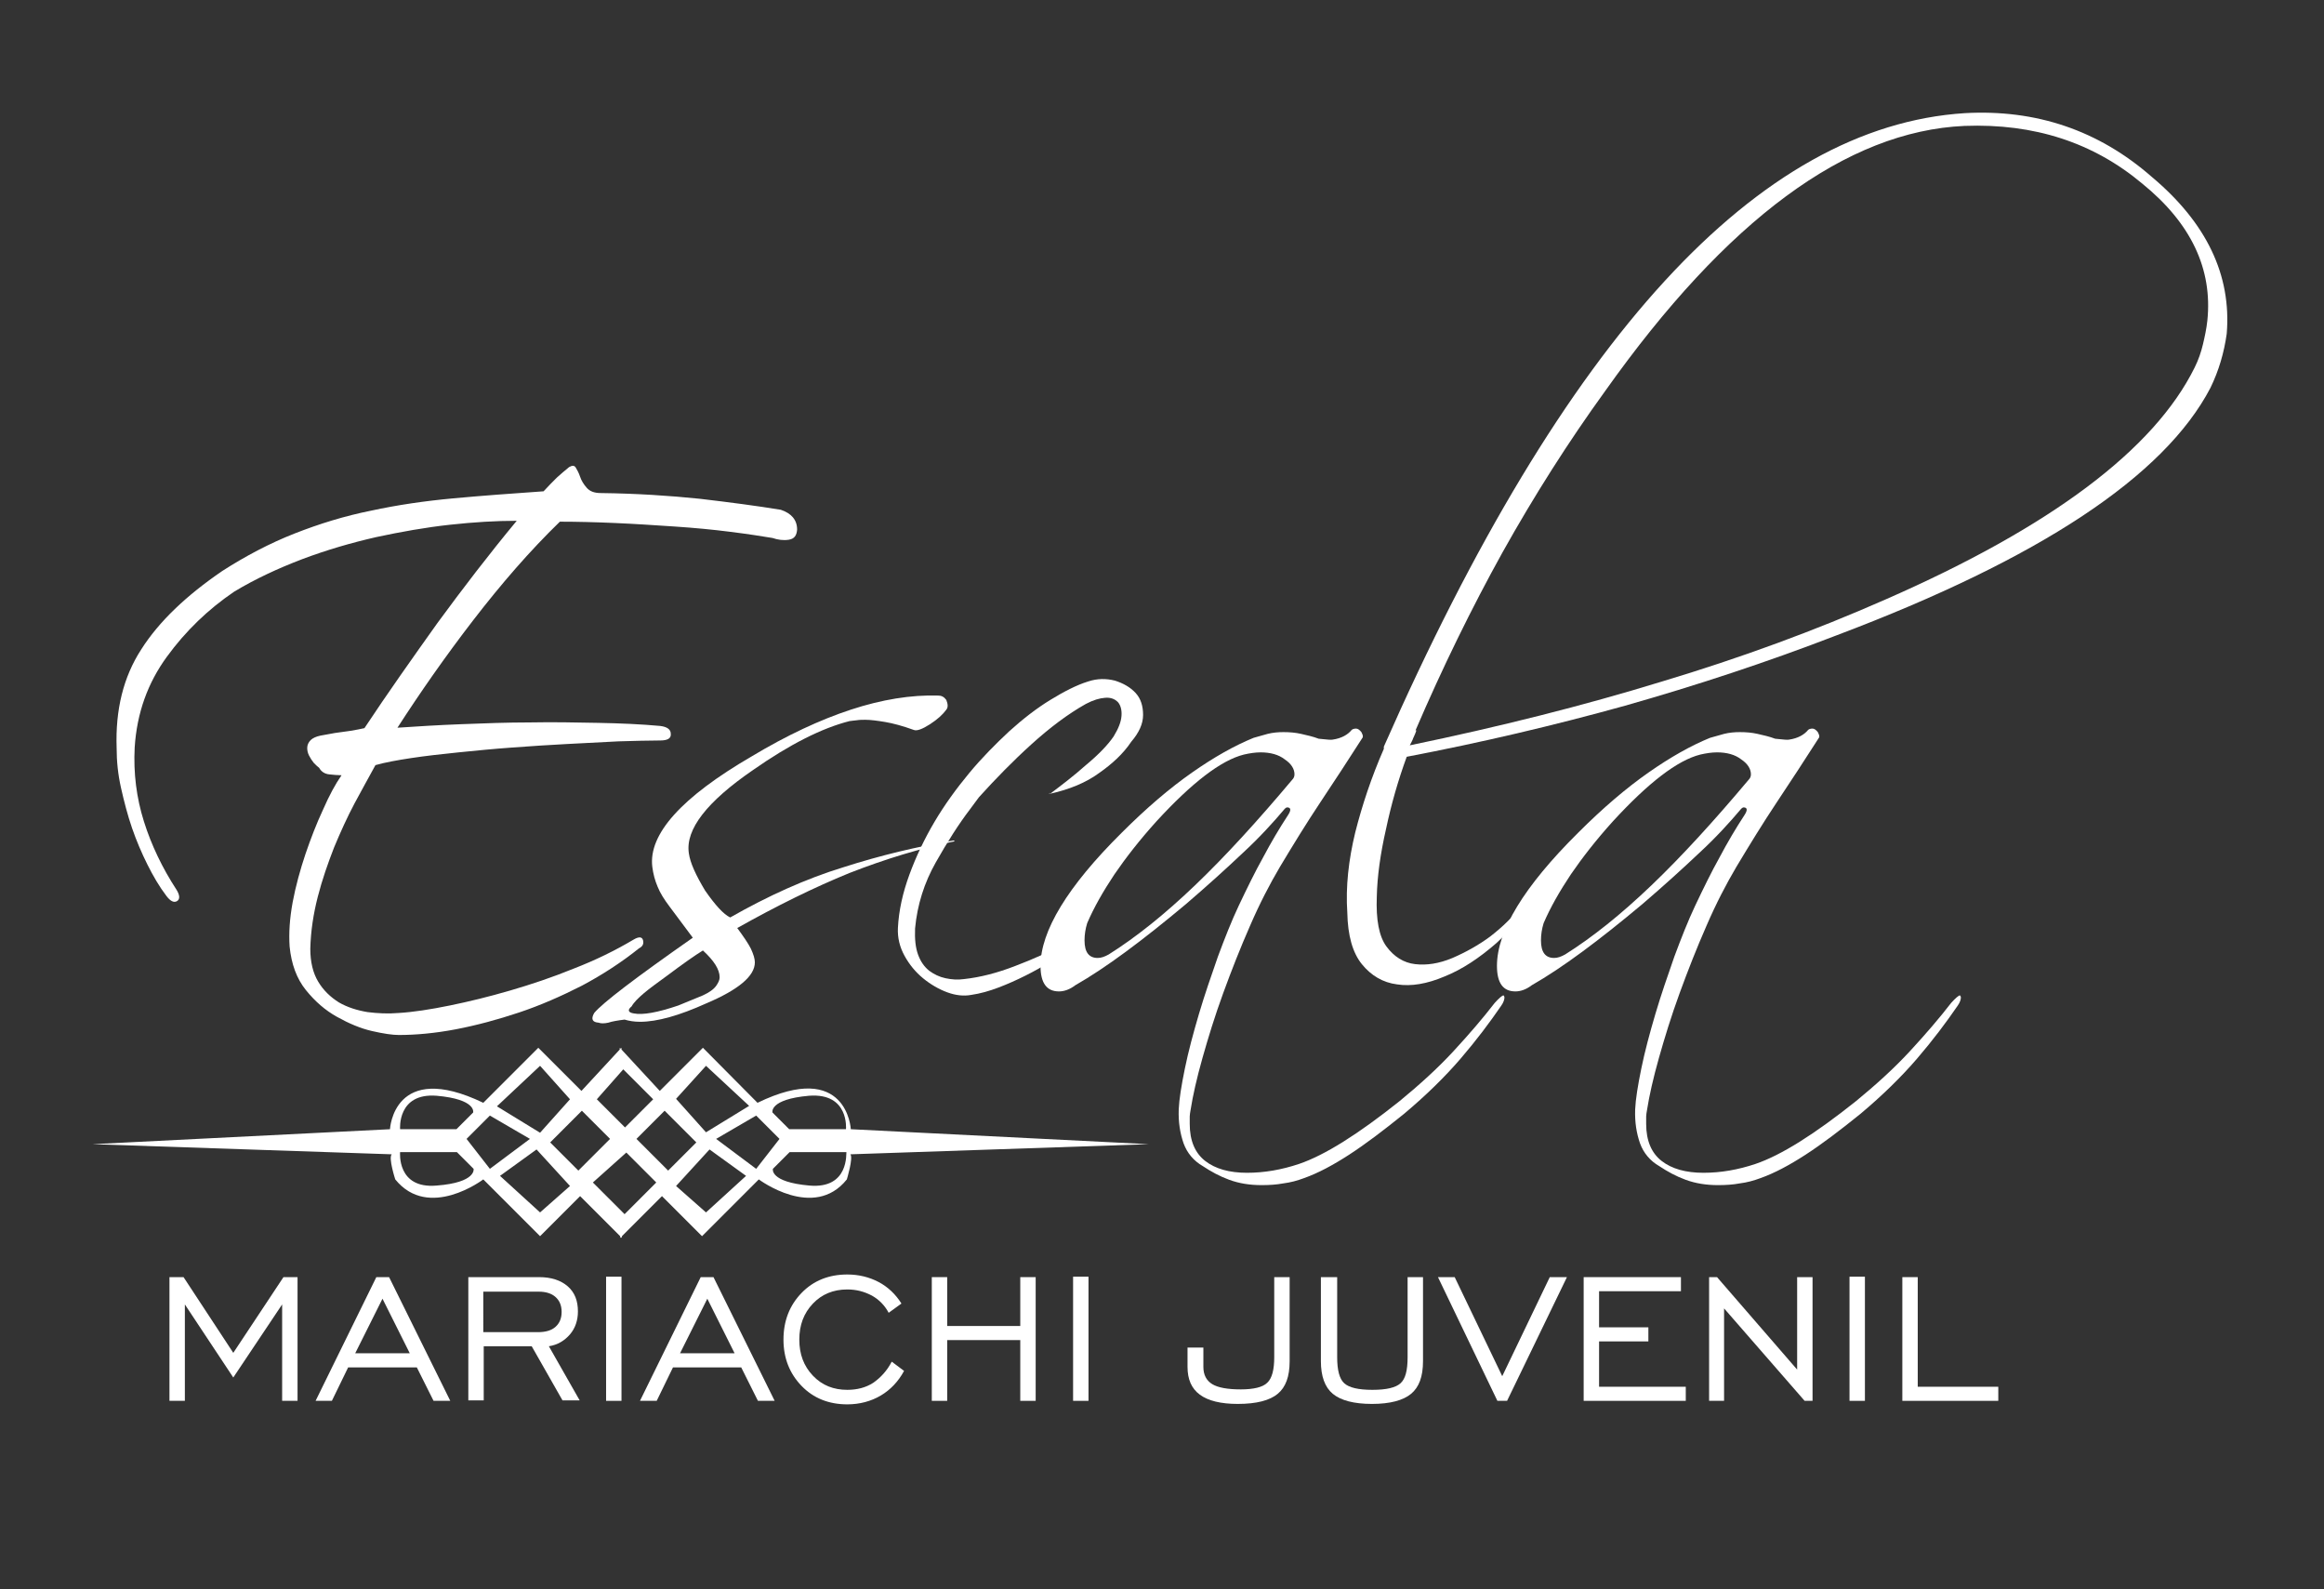<?xml version="1.0" encoding="utf-8"?>
<!-- Generator: Adobe Illustrator 21.0.0, SVG Export Plug-In . SVG Version: 6.00 Build 0)  -->
<svg version="1.1" id="Layer_1" xmlns="http://www.w3.org/2000/svg" xmlns:xlink="http://www.w3.org/1999/xlink" x="0px" y="0px"
	 viewBox="0 0 528 361" style="enable-background:new 0 0 528 361;" xml:space="preserve">
<rect x="0" y="0" width="528" height="361" fill="#333333" stroke="none"/>
<style type="text/css">
	.st0{fill:#FFFFFF;}
</style>
<g>
	<path class="st0" d="M179.2,122.6c-1.3,0.2-2.5,0-3.7-0.4c-2.4-0.4-5.6-0.9-9.6-1.4c-3.9-0.5-8.1-0.9-12.6-1.2
		c-4.5-0.3-9-0.6-13.6-0.8c-4.6-0.2-8.8-0.3-12.5-0.3c-6.8,6.6-13.3,14.1-19.7,22.4c-6.4,8.3-12.1,16.5-17.2,24.4
		c4.4-0.3,9.3-0.6,14.5-0.8c5.2-0.2,10.4-0.4,15.6-0.4c5.2-0.1,10.4,0,15.5,0.1c5.1,0.1,9.8,0.3,14.1,0.7c1.6,0.2,2.4,0.8,2.4,1.8
		c0.1,1-0.7,1.5-2.4,1.5c-2.7,0-5.8,0.1-9.5,0.2c-3.7,0.2-7.5,0.4-11.6,0.6c-4.1,0.2-8.3,0.5-12.5,0.8c-4.2,0.3-8.3,0.7-12.2,1.1
		c-3.9,0.4-7.5,0.8-10.8,1.3c-3.3,0.5-6,1-8.1,1.6c-1.4,2.6-3,5.4-4.7,8.6c-1.7,3.2-3.2,6.5-4.7,10.1c-1.4,3.6-2.7,7.3-3.7,11.2
		c-1,3.9-1.6,7.8-1.7,11.8c0,3,0.6,5.5,1.8,7.5c1.2,2,2.8,3.5,4.7,4.7c1.9,1.1,4.1,1.8,6.5,2.2c2.4,0.3,4.7,0.4,7.1,0.2
		c3.3-0.2,7.2-0.8,11.6-1.7c4.4-0.9,8.9-2,13.7-3.4c4.8-1.4,9.6-3,14.5-5c4.9-1.9,9.4-4.1,13.6-6.6c1.2-0.7,1.9-0.6,2.1,0.2
		c0.2,0.8-0.1,1.4-0.9,1.8c-4,3.2-8.3,6-13,8.5c-4.7,2.4-9.5,4.5-14.3,6.1s-9.6,2.9-14.3,3.8c-4.7,0.9-9.1,1.3-13,1.3
		c-1.4,0-3.5-0.3-6.1-0.9c-2.6-0.6-5.2-1.7-7.9-3.2c-2.7-1.5-5-3.5-7.1-6.1c-2.1-2.6-3.3-5.9-3.7-9.9c-0.2-3,0-6.3,0.7-10.1
		c0.7-3.7,1.7-7.3,2.9-10.9c1.2-3.5,2.5-6.9,4-10.1c1.4-3.2,2.8-5.8,4.2-7.8c-0.9,0-1.8-0.1-2.8-0.2c-1-0.1-1.8-0.6-2.3-1.5
		c-0.3-0.2-0.7-0.6-1.2-1.1c-0.4-0.5-0.8-1.1-1.1-1.7c-0.3-0.6-0.4-1.2-0.4-1.7c0-0.7,0.3-1.3,0.8-1.8c0.4-0.4,1.2-0.8,2.2-1
		c1-0.2,2.1-0.4,3.3-0.6c1.2-0.2,2.4-0.3,3.6-0.5c1.2-0.2,2.2-0.4,3.1-0.6c5.3-8,10.9-15.9,16.6-23.9c5.8-7.9,11.7-15.6,18-23.2
		c-4.7,0-9.7,0.3-15.2,0.9c-5.5,0.6-11.1,1.6-16.7,2.8c-5.7,1.3-11.2,2.9-16.8,5c-5.5,2.1-10.7,4.5-15.5,7.4
		c-5.9,4-11,8.9-15.3,14.8c-4.3,5.9-6.8,12.7-7.3,20.6c-0.3,5.8,0.4,11.4,2.1,16.8c1.7,5.4,4.2,10.6,7.4,15.5
		c0.8,1.3,0.8,2.2,0.1,2.6c-0.7,0.4-1.5,0-2.4-1.2c-1.6-2.1-3-4.5-4.3-7.1c-1.3-2.6-2.5-5.4-3.5-8.3c-1-2.9-1.8-6-2.5-9.1
		c-0.7-3.1-1-6.1-1-9.1c-0.3-8.6,1.5-16.1,5.6-22.4c4-6.3,10.2-12.2,18.4-17.8c5.3-3.4,10.8-6.3,16.4-8.5c5.6-2.2,11.4-4,17.4-5.2
		c6-1.3,12.2-2.2,18.7-2.8c6.5-0.6,13.3-1.1,20.5-1.6c1.1-1.2,2.1-2.2,3-3.1c0.9-0.8,1.8-1.6,2.8-2.4c0.7-0.4,1.2-0.4,1.5,0.1
		c0.3,0.5,0.7,1.2,1,2.1c0.3,0.9,0.8,1.7,1.5,2.5c0.7,0.8,1.7,1.2,3.2,1.2c8.2,0.1,15.7,0.6,22.5,1.3c6.8,0.8,12.9,1.6,18.4,2.5
		c2.4,0.8,3.7,2.3,3.7,4.5C181,121.6,180.5,122.4,179.2,122.6z"/>
	<path class="st0" d="M191.6,197c8.4-2.7,16.8-4.7,25.1-6.1l0.2,0.2c-7.8,1.6-15.7,4-23.9,7.2c-8.1,3.3-16.6,7.5-25.5,12.5
		c1.4,1.9,2.5,3.5,3.1,4.7c0.6,1.3,0.9,2.3,0.9,3.1c0,3.1-3.7,6.2-11,9.3c-6.2,2.8-11.2,4.2-15.1,4.2c-1.3,0-2.5-0.2-3.5-0.5
		c-1.6,0.2-2.8,0.4-3.7,0.7c-0.9,0.2-1.7,0.2-2.2,0c-1.4-0.1-1.8-0.8-1-2.2c1.9-2.3,9.4-8,22.4-17.1l-5.3-7.1
		c-1.2-1.6-2.1-3-2.7-4.5c-0.6-1.4-1-2.9-1.2-4.5c-0.9-7.4,6.6-15.8,22.6-25.1c8-4.8,15.5-8.3,22.5-10.6c7-2.3,13.7-3.4,19.9-3.2
		c0.7,0,1.3,0.3,1.8,1c0.4,1,0.4,1.7,0,2.2c-0.8,1.1-2,2.2-3.7,3.3c-1.7,1.1-3,1.6-3.7,1.3c-2.5-0.9-4.7-1.5-6.5-1.8
		c-1.8-0.3-3.3-0.5-4.5-0.5c-0.7,0-1.3,0-1.9,0.1c-0.6,0.1-1.2,0.1-1.7,0.2c-6.3,1.6-13.6,5.3-21.9,11.1
		c-10.5,7.2-15.4,13.5-14.6,18.9c0.3,2.2,1.6,5,3.7,8.5c2.3,3.3,4.2,5.4,5.7,6.1C174.5,203.5,183.1,199.6,191.6,197z M144,230.2
		c2,0.4,5.4-0.2,10.1-1.8c2.2-0.9,4.1-1.7,5.6-2.3c1.5-0.7,2.5-1.4,3.1-2.3c0.4-0.6,0.7-1.2,0.7-1.8c0-1.8-1.3-3.8-3.8-6.1
		c-1.8,1.1-4.5,3-8.1,5.7c-2.2,1.6-4,2.9-5.3,4c-1.3,1.1-2.3,2.1-2.8,3C142.5,229.4,142.7,230,144,230.2z"/>
	<path class="st0" d="M249.7,175.6c-3,2.2-6.7,3.7-11.1,4.7c2.5-1.9,5.3-4,8.1-6.5c2.9-2.4,5-4.6,6.3-6.5c1.1-1.8,1.7-3.3,1.8-4.7
		c0.1-1.3-0.2-2.4-0.8-3.1c-0.7-0.7-1.6-1.1-2.9-1c-1.3,0.1-2.7,0.5-4.4,1.4c-4.1,2.3-8.2,5.4-12.4,9.2c-4.2,3.8-8.1,7.8-11.9,12
		l-2,2.7c-2.6,3.4-5.2,7.5-7.8,12.1s-4.2,9.6-4.7,15c-0.1,2.4,0.1,4.4,0.7,6c0.6,1.6,1.4,2.7,2.5,3.6c1.1,0.8,2.3,1.4,3.7,1.7
		c1.4,0.3,2.8,0.4,4.2,0.2c3.7-0.4,7.6-1.4,11.7-3c4.2-1.6,7.8-3.2,10.9-5c0.9-0.6,1.5-0.6,1.9-0.2c0.4,0.4,0.1,0.9-0.7,1.4
		c-1.2,0.9-2.7,1.9-4.3,2.9c-1.7,1.1-3.5,2.1-5.5,3.1c-2,1-4,1.9-6.1,2.7c-2.1,0.8-4.2,1.4-6.3,1.7c-1.7,0.3-3.5,0.1-5.4-0.6
		c-1.9-0.7-3.8-1.8-5.5-3.2c-1.7-1.4-3.1-3.1-4.2-5.1c-1.1-2-1.6-4.1-1.5-6.3c0.2-4,1.1-8,2.6-12.1c1.5-4.1,3.4-8.1,5.7-12
		c2.3-3.9,5-7.6,7.9-11.1c2.9-3.5,6-6.6,9.1-9.5c3.1-2.8,6.2-5.2,9.3-7.1c3.1-1.9,6-3.4,8.6-4.2c2.1-0.7,4.1-0.7,6.1-0.2
		c1.9,0.6,3.5,1.5,4.7,2.8s1.7,3,1.7,5c0,2-0.9,4-2.7,6.1C255.2,171.2,252.7,173.5,249.7,175.6z M238.4,180.4v-0.2
		c0.1,0,0.2-0.1,0.2-0.2C238.6,180.1,238.5,180.3,238.4,180.4z"/>
	<path class="st0" d="M240.6,225.2c-2.8,0-4.2-1.9-4.2-5.8c0-7.9,6.1-18,18.4-30.2c5.7-5.7,11-10.2,16-13.7c5-3.5,9.6-6.1,14-7.9
		c1-0.3,2.1-0.6,3.2-0.9c1.2-0.3,2.4-0.4,3.6-0.4c1.3,0,2.7,0.1,4,0.4c1.3,0.3,2.7,0.6,4,1.1c1.9,0.2,2.9,0.3,3.2,0.2
		c2-0.3,3.4-1.1,4.3-2.2c0.2-0.2,0.6-0.3,1-0.3c0.4,0,0.8,0.3,1.2,0.8c0.3,0.6,0.4,0.9,0.3,1.2c-3.2,5-6.4,9.9-9.6,14.7
		c-3.2,4.8-6.2,9.7-9.2,14.7c-2.3,3.9-4.6,8.3-6.8,13.4c-2.2,5-4.2,10.1-6.1,15.3s-3.4,10.1-4.7,14.7s-2.2,8.6-2.7,11.8
		c-0.1,0.6-0.2,1.1-0.2,1.5c0,0.6,0,1.1,0,1.7c0,3.8,1.2,6.6,3.5,8.4c2.3,1.8,5.5,2.7,9.5,2.7c4,0,7.9-0.7,11.8-2
		c5.9-2,13.5-6.8,22.9-14.3c4.5-3.7,8.6-7.4,12.2-11.3c3.6-3.9,6.7-7.5,9.4-11c1-1.1,1.7-1.7,2-1.7c0.1,0.1,0.2,0.3,0.2,0.5
		c0,0.4-0.2,1.1-0.7,1.8c-2.6,3.8-5.6,7.8-9.2,12c-3.6,4.2-7.9,8.4-12.9,12.6c-4.7,3.8-8.8,6.9-12.5,9.3c-3.7,2.4-7.1,4.2-10.2,5.3
		c-1.6,0.6-3.1,1-4.7,1.2c-1.6,0.3-3.2,0.4-5,0.4c-2.7,0-5.1-0.4-7.3-1.2c-2.2-0.8-4.2-1.9-6-3.1c-2.1-1.2-3.6-3-4.4-5.2
		c-0.8-2.3-1.2-4.8-1.1-7.7c0.1-2.3,0.6-5.4,1.4-9.3c0.8-3.9,1.9-8,3.2-12.4s2.8-8.7,4.3-13c1.6-4.3,3.1-8.1,4.7-11.5
		c1.9-4,3.7-7.7,5.6-11.1c1.8-3.4,3.7-6.6,5.6-9.5c0.8-1.2,0.7-1.8-0.2-1.8c-0.1,0-0.3,0.1-0.5,0.3c-2.7,3.2-5.8,6.6-9.6,10.1
		c-3.7,3.5-8,7.4-12.9,11.6c-9.8,8.2-18.1,14.4-25.1,18.4C243,224.8,241.7,225.2,240.6,225.2z M246.4,213.6c0,2.7,1,4,3,4
		c0.8,0,1.6-0.3,2.5-0.8c6.2-3.9,12.7-9.1,19.6-15.7c6.9-6.6,14.2-14.6,22.1-24c0.3-0.3,0.5-0.7,0.5-1.2c0-1.2-0.7-2.4-2.2-3.4
		c-1.4-1.1-3.3-1.6-5.5-1.6c-1.2,0-2.5,0.2-3.8,0.5c-5.2,1.3-11.8,6.4-19.8,15.1c-3.8,4.2-7,8.3-9.6,12.1c-2.6,3.9-4.7,7.6-6.2,11.1
		C246.6,211,246.4,212.3,246.4,213.6z"/>
	<path class="st0" d="M307.9,189.1c1.6-6.3,3.7-12.6,6.5-19v-0.5c41-93,85-140.9,132-143.9c16.2-0.9,30.4,3.9,42.5,14.5
		c12.4,10.4,18.1,22.3,17,35.6c-0.6,4.3-1.8,8.4-3.7,12.3c-10.5,20.1-38.8,38.8-84.9,56.2c-15.8,6.1-31.9,11.4-48.1,16
		c-16.2,4.5-32.8,8.4-49.6,11.6c-1.9,5.2-3.5,10.7-4.7,16.4c-1.3,5.7-2,10.8-2.1,15.4c-0.2,5.2,0.5,9,2.2,11.3
		c1.7,2.3,3.9,3.7,6.5,4c2.6,0.3,5.4-0.1,8.5-1.4c3-1.3,5.9-2.9,8.6-4.9c1.4-1.1,2.7-2.2,3.9-3.4c1.2-1.2,2.4-2.4,3.6-3.7
		c0.9-0.9,1.5-1.2,1.9-1.1c0.4,0.2,0.1,0.9-0.7,2.1c-0.9,1.1-2,2.4-3.4,3.8c-1.4,1.4-2.7,2.7-3.9,3.8c-3.9,3.4-7.8,6-11.8,7.6
		c-4,1.7-7.6,2.3-10.8,1.8c-3.2-0.4-5.9-2-8-4.6c-2.1-2.6-3.2-6.5-3.3-11.7C305.7,201.4,306.4,195.3,307.9,189.1z M500.5,78.2
		c0.4-1.7,0.8-3.5,1-5.4c1.2-11.7-3.7-22.1-14.8-31.1c-11.1-9.3-24.5-13.7-40.4-13.1c-26.8,1.2-54,21.3-81.6,60.2
		c-8.4,11.6-16.2,23.9-23.3,36.6c-7.1,12.8-13.7,26.3-19.8,40.5h0.2c-0.2,0.6-0.4,1.1-0.7,1.7c-0.2,0.6-0.5,1.1-0.8,1.7
		c20.3-4.2,39.4-9,57.3-14.5c18-5.4,34.8-11.6,50.7-18.6c37.7-16.5,61.1-34.1,70.3-52.7C499.5,81.7,500.1,79.9,500.5,78.2z"/>
	<path class="st0" d="M344.3,225.2c-2.8,0-4.2-1.9-4.2-5.8c0-7.9,6.1-18,18.4-30.2c5.7-5.7,11-10.2,16-13.7c5-3.5,9.6-6.1,14-7.9
		c1-0.3,2.1-0.6,3.2-0.9c1.2-0.3,2.4-0.4,3.6-0.4c1.3,0,2.7,0.1,4,0.4c1.3,0.3,2.7,0.6,4,1.1c1.9,0.2,2.9,0.3,3.2,0.2
		c2-0.3,3.4-1.1,4.3-2.2c0.2-0.2,0.6-0.3,1-0.3c0.4,0,0.8,0.3,1.2,0.8c0.3,0.6,0.4,0.9,0.3,1.2c-3.2,5-6.4,9.9-9.6,14.7
		c-3.2,4.8-6.2,9.7-9.2,14.7c-2.3,3.9-4.6,8.3-6.8,13.4c-2.2,5-4.2,10.1-6.1,15.3s-3.4,10.1-4.7,14.7s-2.2,8.6-2.7,11.8
		c-0.1,0.6-0.2,1.1-0.2,1.5c0,0.6,0,1.1,0,1.7c0,3.8,1.2,6.6,3.5,8.4c2.3,1.8,5.5,2.7,9.5,2.7c4,0,7.9-0.7,11.8-2
		c5.9-2,13.5-6.8,22.9-14.3c4.5-3.7,8.6-7.4,12.2-11.3c3.6-3.9,6.7-7.5,9.4-11c1-1.1,1.7-1.7,2-1.7c0.1,0.1,0.2,0.3,0.2,0.5
		c0,0.4-0.2,1.1-0.7,1.8c-2.6,3.8-5.6,7.8-9.2,12c-3.6,4.2-7.9,8.4-12.9,12.6c-4.7,3.8-8.8,6.9-12.5,9.3c-3.7,2.4-7.1,4.2-10.2,5.3
		c-1.6,0.6-3.1,1-4.7,1.2c-1.6,0.3-3.2,0.4-5,0.4c-2.7,0-5.1-0.4-7.3-1.2c-2.2-0.8-4.2-1.9-6-3.1c-2.1-1.2-3.6-3-4.4-5.2
		c-0.8-2.3-1.2-4.8-1.1-7.7c0.1-2.3,0.6-5.4,1.4-9.3c0.8-3.9,1.9-8,3.2-12.4s2.8-8.7,4.3-13c1.6-4.3,3.1-8.1,4.7-11.5
		c1.9-4,3.7-7.7,5.6-11.1c1.8-3.4,3.7-6.6,5.6-9.5c0.8-1.2,0.7-1.8-0.2-1.8c-0.1,0-0.3,0.1-0.5,0.3c-2.7,3.2-5.8,6.6-9.6,10.1
		c-3.7,3.5-8,7.4-12.9,11.6c-9.8,8.2-18.1,14.4-25.1,18.4C346.7,224.8,345.4,225.2,344.3,225.2z M350.1,213.6c0,2.7,1,4,3,4
		c0.8,0,1.6-0.3,2.5-0.8c6.2-3.9,12.7-9.1,19.6-15.7c6.9-6.6,14.2-14.6,22.1-24c0.3-0.3,0.5-0.7,0.5-1.2c0-1.2-0.7-2.4-2.2-3.4
		c-1.4-1.1-3.3-1.6-5.5-1.6c-1.2,0-2.5,0.2-3.8,0.5c-5.2,1.3-11.8,6.4-19.8,15.1c-3.8,4.2-7,8.3-9.6,12.1c-2.6,3.9-4.7,7.6-6.2,11.1
		C350.3,211,350.1,212.3,350.1,213.6z"/>
</g>
<g>
	<path class="st0" d="M38.5,318.2v-28.1h3.2l11.3,17.2l11.4-17.2h3.2v28.1h-3.5v-21.9l-11.1,16.6L42,296.3v21.9H38.5z"/>
	<path class="st0" d="M71.7,318.2l13.8-28.1h2.9l13.9,28.1h-3.8l-3.8-7.6H79.1l-3.7,7.6H71.7z M80.7,307.4h12.4l-6.2-12.4
		L80.7,307.4z"/>
	<path class="st0" d="M106.4,318.2v-28.1h16.1c2.7,0,4.9,0.7,6.5,2.1c1.6,1.4,2.3,3.3,2.3,5.7c0,2-0.6,3.8-1.8,5.2s-2.8,2.4-4.8,2.7
		l7,12.3h-3.9l-7-12.3h-10.9v12.3H106.4z M109.8,302.6h12.4c1.8,0,3.1-0.4,4-1.2s1.4-1.9,1.4-3.4c0-1.5-0.5-2.6-1.4-3.4
		c-0.9-0.8-2.2-1.2-3.8-1.2h-12.6V302.6z"/>
	<path class="st0" d="M137.7,318.2V290h3.5v28.2H137.7z"/>
	<path class="st0" d="M145.4,318.2l13.8-28.1h2.9l13.9,28.1h-3.8l-3.8-7.6h-15.5l-3.7,7.6H145.4z M154.5,307.4h12.4l-6.2-12.4
		L154.5,307.4z"/>
	<path class="st0" d="M202.6,309.3l2.8,2.1c-1.3,2.4-3.1,4.3-5.3,5.6c-2.2,1.3-4.8,2-7.6,2c-4.2,0-7.7-1.4-10.4-4.2
		c-2.7-2.8-4.1-6.3-4.1-10.5c0-4.3,1.4-7.8,4.1-10.6c2.7-2.8,6.2-4.2,10.4-4.2c2.6,0,5,0.6,7.1,1.7c2.1,1.1,3.9,2.8,5.2,4.9
		l-2.9,2.1c-0.9-1.7-2.2-3-3.8-3.9c-1.7-0.9-3.5-1.4-5.6-1.4c-3.2,0-5.8,1.1-7.8,3.2c-2.1,2.2-3.1,4.9-3.1,8.2c0,3.3,1,6,3.1,8.2
		c2.1,2.2,4.7,3.2,7.8,3.2c2.2,0,4.2-0.5,5.9-1.6C200.1,312.9,201.5,311.4,202.6,309.3z"/>
	<path class="st0" d="M211.7,318.2v-28.1h3.5v11.1h16.6v-11.1h3.5v28.1h-3.5v-13.8h-16.6v13.8H211.7z"/>
	<path class="st0" d="M243.8,318.2V290h3.5v28.2H243.8z"/>
	<path class="st0" d="M269.9,306.1h3.5v4.4c0,1.8,0.7,3.1,2,3.9s3.5,1.2,6.5,1.2c2.9,0,5-0.5,6-1.5c1.1-1,1.6-3,1.6-5.8v-18.2h3.5
		v19.1c0,3.5-0.9,5.9-2.7,7.4c-1.8,1.5-4.8,2.3-9.1,2.3c-3.8,0-6.7-0.7-8.6-2.1s-2.8-3.5-2.8-6.3V306.1z"/>
	<path class="st0" d="M303.8,290.1v18.2c0,2.9,0.5,4.9,1.6,5.9c1.1,1,3.2,1.5,6.4,1.5c3.2,0,5.3-0.5,6.4-1.5c1.1-1,1.6-2.9,1.6-5.9
		v-18.2h3.5v19.1c0,3.5-0.9,5.9-2.7,7.4s-4.8,2.3-8.9,2.3s-7.1-0.8-8.9-2.3s-2.7-4-2.7-7.4v-19.1H303.8z"/>
	<path class="st0" d="M342.4,318.2h-2.2l-13.5-28.1h3.8l10.8,22.5l10.8-22.5h3.9L342.4,318.2z"/>
	<path class="st0" d="M359.8,318.2v-28.1h22.1v3.2h-18.6v8.2h11.2v3.2h-11.2V315H383v3.2H359.8z"/>
	<path class="st0" d="M388.3,318.2v-28.1h1.8l18.2,21v-21h3.5v28.1H410l-18.3-21v21H388.3z"/>
	<path class="st0" d="M420.2,318.2V290h3.5v28.2H420.2z"/>
	<path class="st0" d="M432.2,318.2v-28.1h3.5V315H454v3.2H432.2z"/>
</g>
<path class="st0" d="M261,259.9l-67.7-3.4c0,0-0.8-15.9-21.2-6L159.7,238l-9.8,9.8l-8.7-9.4V238l-0.2,0.2l-0.2-0.2v0.4l-8.7,9.4
	l-9.8-9.8l-12.5,12.5c-20.4-9.8-21.2,6-21.2,6L21,259.9l68,2.3c-0.8,0.8,0.8,5.7,0.8,5.7c7.6,9.4,20,0,20,0l12.9,12.9l9.1-9.1
	l9.1,9.1v0.4l0.2-0.2l0.2,0.2v-0.4l9.1-9.1l9.1,9.1l12.9-12.9c0,0,12.5,9.4,20,0c0,0,1.5-4.9,0.8-5.7L261,259.9z M160.4,242.1
	l9.8,9.1l-9.8,6l-6.8-7.6L160.4,242.1z M141.6,242.9l6.8,6.8l-6.4,6.4l-6.4-6.4L141.6,242.9z M122.7,242.1l6.8,7.6l-6.8,7.6l-9.8-6
	L122.7,242.1z M99.2,248.9c9.1,0.8,8.3,3.8,8.3,3.8l-3.8,3.8H90.9C90.9,256.5,90.2,248.2,99.2,248.9z M99.2,269.3
	c-9.1,0.8-8.3-7.6-8.3-7.6h12.9l3.8,3.8C107.6,265.5,108.3,268.6,99.2,269.3z M106,258.7l5.3-5.3l9.1,5.3l-9.1,6.8L106,258.7z
	 M122.7,275.4l-9.1-8.3l8.3-6l7.6,8.3L122.7,275.4z M131.4,265.9l-6.4-6.4l7.2-7.2l6.4,6.4L131.4,265.9z M141.9,275.8l-7.2-7.2
	l7.6-6.8l6.8,6.8L141.9,275.8z M144.6,258.7l6.4-6.4l7.2,7.2l-6.4,6.4L144.6,258.7z M160.4,275.4l-6.8-6l7.6-8.3l8.3,6L160.4,275.4z
	 M171.8,265.5l-9.1-6.8l9.1-5.3l5.3,5.3L171.8,265.5z M183.9,269.3c-9.1-0.8-8.3-3.8-8.3-3.8l3.8-3.8h12.9
	C192.2,261.8,193,270.1,183.9,269.3z M192.2,256.5h-12.9l-3.8-3.8c0,0-0.8-3,8.3-3.8C193,248.2,192.2,256.5,192.2,256.5z"/>
</svg>
